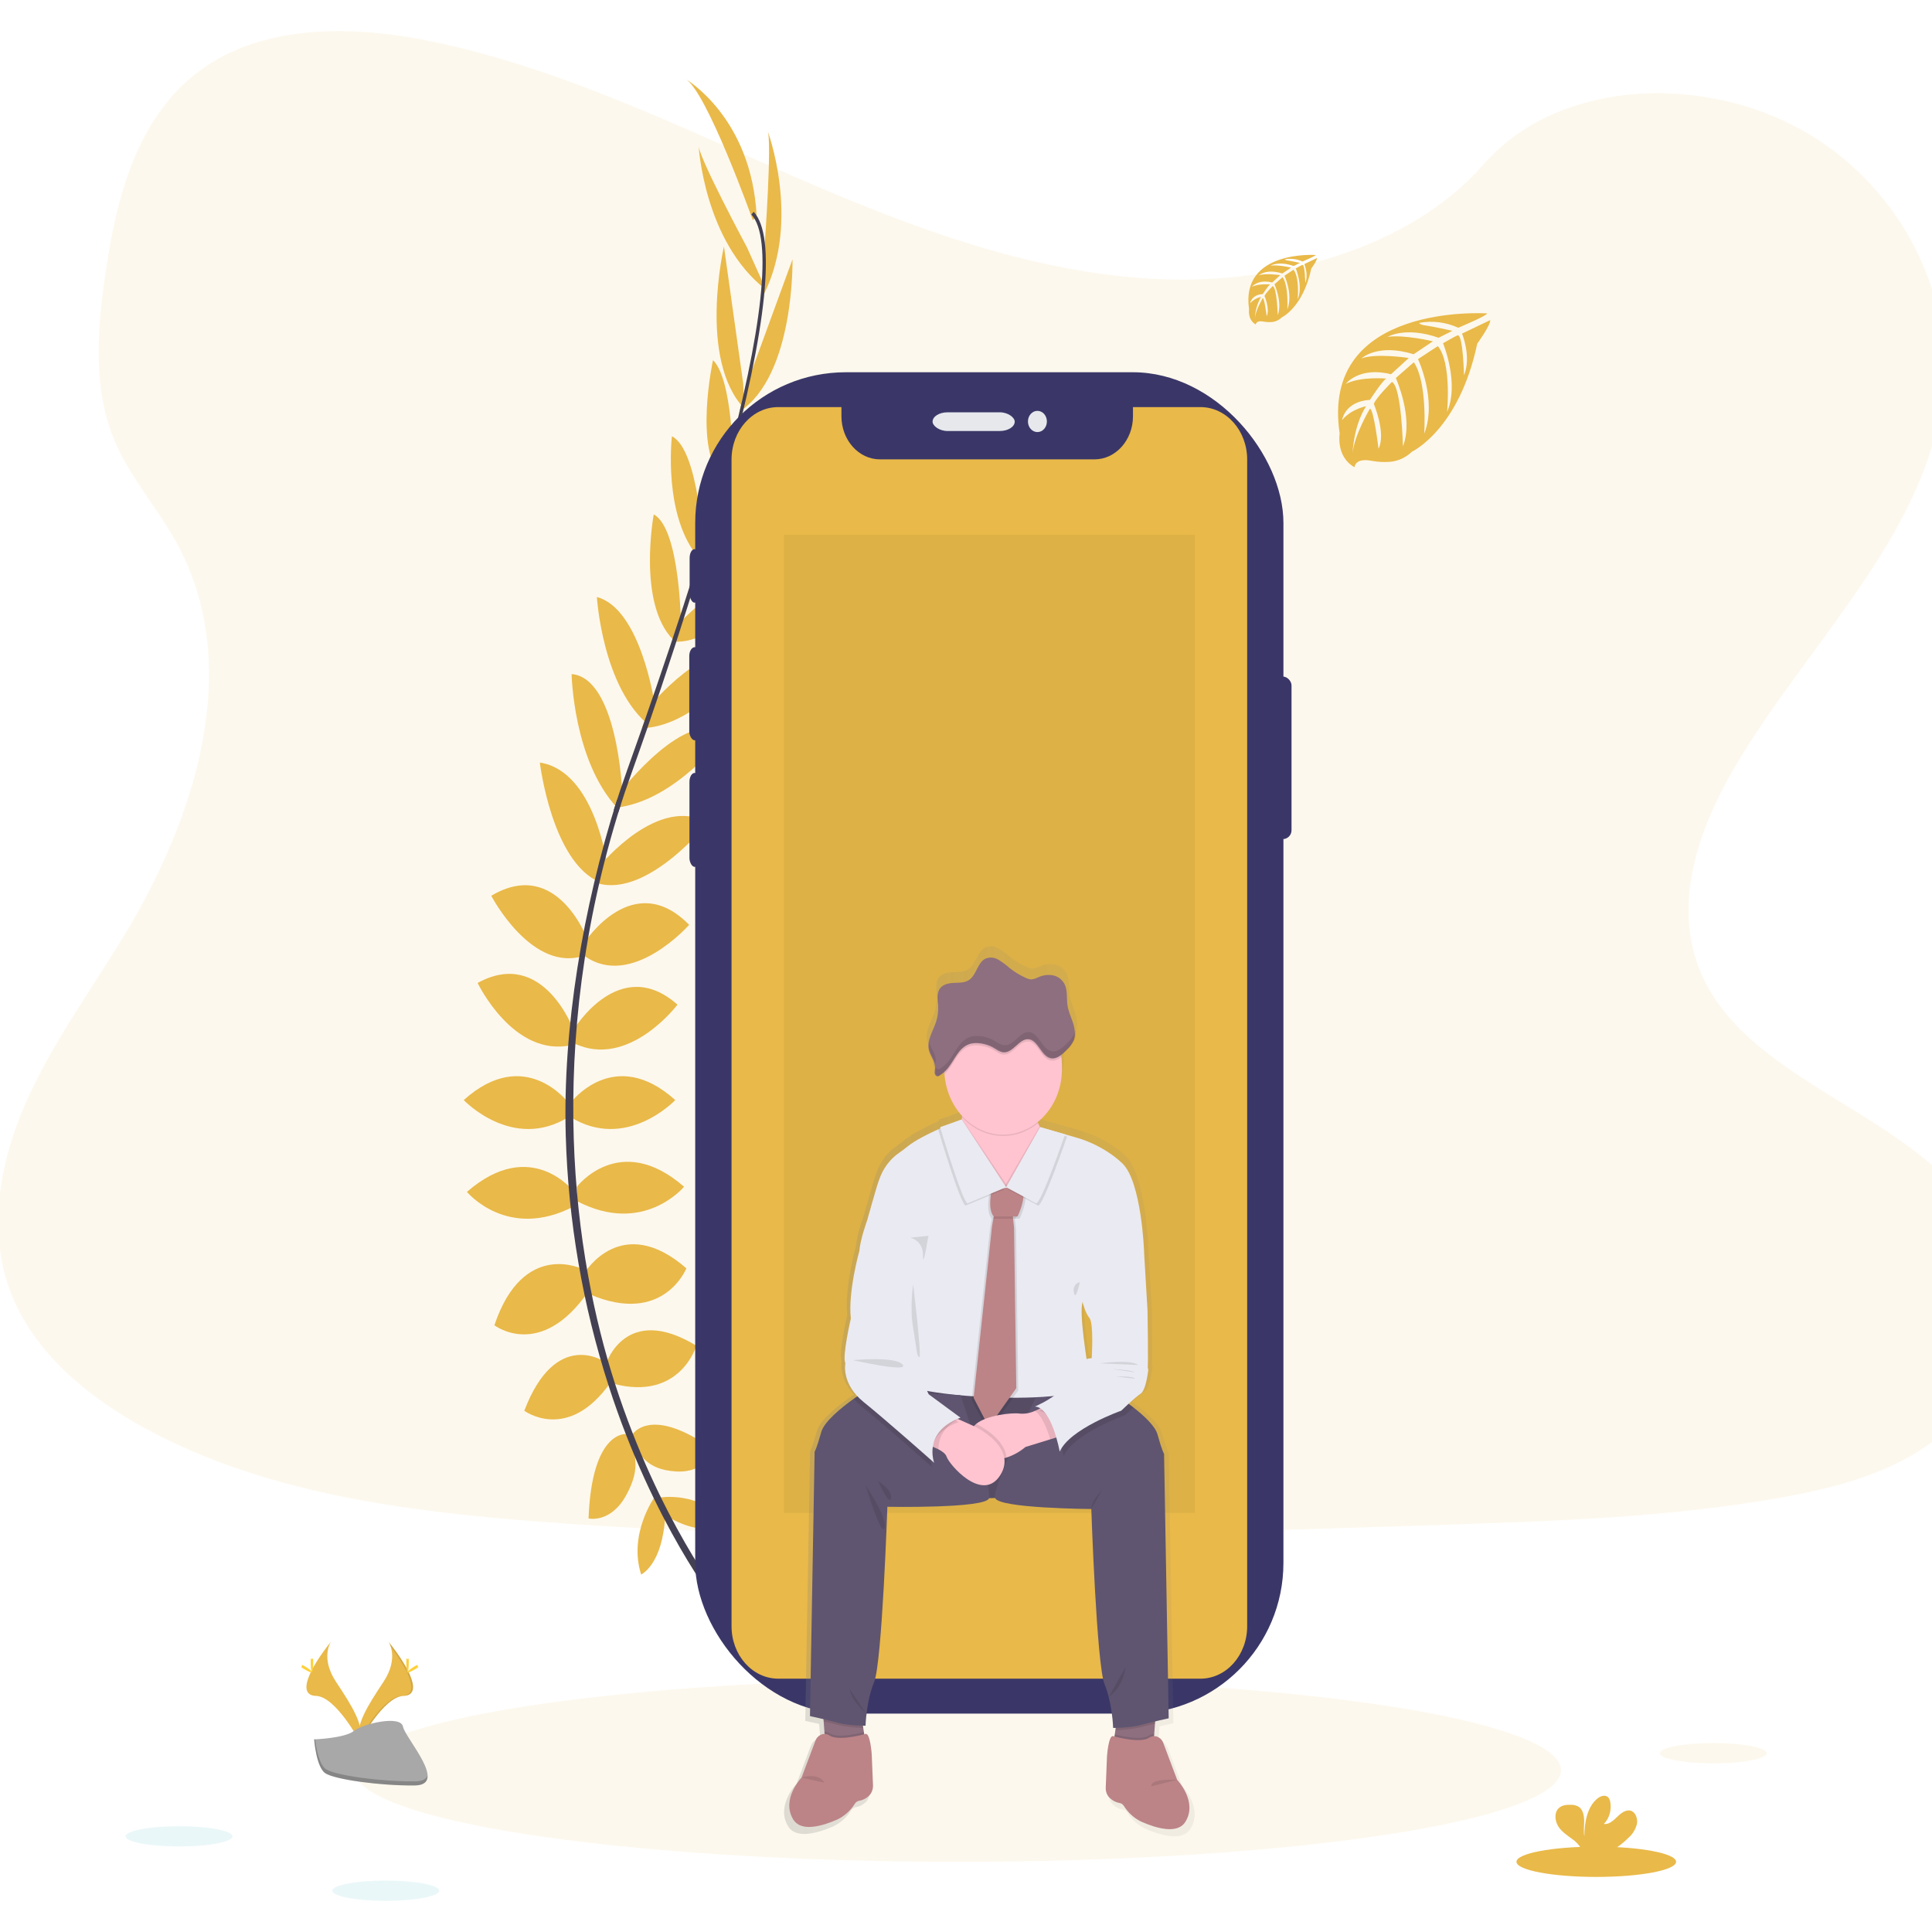 <?xml version="1.0" encoding="utf-8"?>
<svg viewBox="0 0 500 500" xmlns="http://www.w3.org/2000/svg">
  <defs>
    <linearGradient id="f9d7795c-47ab-4264-adf8-fc9a284cd87a" x1="491.14" y1="640.96" x2="698.09" y2="640.96" gradientUnits="userSpaceOnUse" gradientTransform="matrix(0.514, 0, 0, 0.576, -49.356, -9.324)">
      <stop offset="0" stop-color="gray" stop-opacity="0.25"/>
      <stop offset="0.54" stop-color="gray" stop-opacity="0.12"/>
      <stop offset="1" stop-color="gray" stop-opacity="0.1"/>
    </linearGradient>
  </defs>
  <path d="M 300.805 72.266 C 267.565 70.968 235.907 58.931 205.677 45.756 C 175.446 32.583 145.503 17.985 113.059 11.007 C 92.192 6.518 68.324 5.885 51.514 18.435 C 35.331 30.538 30.103 51.37 27.294 70.72 C 25.177 85.278 23.934 100.601 29.728 114.225 C 33.754 123.687 40.894 131.639 45.834 140.704 C 63.024 172.239 50.873 211.126 32.25 241.916 C 23.519 256.363 13.375 270.153 6.632 285.517 C -0.112 300.88 -3.23 318.508 2.671 334.195 C 8.516 349.756 22.45 361.418 37.545 369.631 C 68.202 386.313 104.312 391.086 139.551 393.789 C 217.53 399.775 295.921 397.181 374.106 394.589 C 403.042 393.627 432.102 392.653 460.565 387.633 C 476.374 384.844 492.69 380.425 504.17 369.74 C 518.736 356.179 522.346 333.221 512.582 316.215 C 496.209 287.694 450.951 280.614 439.492 250.007 C 433.195 233.157 439.662 214.393 448.82 198.765 C 468.459 165.247 501.376 135.84 503.107 97.53 C 504.298 71.217 488.474 44.863 464.007 32.411 C 438.362 19.363 402.795 21 383.886 42.606 C 364.394 64.848 330.157 73.407 300.805 72.266 Z" opacity="0.1" style="fill: rgb(233, 185, 73);"/>
  <ellipse cx="247.874" cy="458.135" rx="156.119" ry="23.697" opacity="0.1" style="fill: rgb(233, 185, 73);"/>
  <path d="M 170.588 387.587 C 170.588 387.587 181.373 385.652 187.844 394.204 C 187.844 394.204 183.099 398.399 172.888 392.589 Z" style="fill: rgb(233, 185, 73);"/>
  <path d="M 169.437 387.398 C 169.437 387.398 162.555 396.952 165.929 407.48 C 165.929 407.48 171.538 404.961 172.148 392.134 Z" style="fill: rgb(233, 185, 73);"/>
  <path d="M 163.274 371.775 C 163.274 371.775 167.588 362.9 184.845 375.324 C 184.845 375.324 182.544 381.295 174.922 380.81 C 167.3 380.326 165.262 376.453 163.274 371.775 Z" style="fill: rgb(233, 185, 73);"/>
  <path d="M 162.139 371.134 C 162.139 371.134 153.186 369.982 152.318 392.977 C 152.318 392.977 157.994 394.302 162.026 387.023 C 166.058 379.744 164.388 375.676 162.139 371.134 Z" style="fill: rgb(233, 185, 73);"/>
  <path d="M 156.921 352.798 C 156.921 352.798 161.954 337.14 180.223 348.274 C 180.223 348.274 176.052 362.641 158.79 358.122 Z" style="fill: rgb(233, 185, 73);"/>
  <path d="M 151.312 329.395 C 151.312 329.395 160.803 313.581 177.634 328.241 C 177.634 328.241 171.738 343.087 152.751 335.02 Z" style="fill: rgb(233, 185, 73);"/>
  <path d="M 149.299 307.127 C 149.299 307.127 160.372 292.605 177.033 307.127 C 177.033 307.127 166.53 319.874 149.299 310.838 Z" style="fill: rgb(233, 185, 73);"/>
  <path d="M 147.573 285.506 C 147.573 285.506 158.79 270.333 174.758 284.698 C 174.758 284.698 162.098 298.091 147.573 289.056 Z" style="fill: rgb(233, 185, 73);"/>
  <path d="M 148.579 266.298 C 148.579 266.298 160.392 246.774 175.333 260.005 C 175.333 260.005 162.673 276.793 148.579 270.009 Z" style="fill: rgb(233, 185, 73);"/>
  <path d="M 151.312 243.869 C 151.312 243.869 163.823 224.506 178.353 239.351 C 178.353 239.351 163.535 256.134 151.312 247.42 Z" style="fill: rgb(233, 185, 73);"/>
  <path d="M 155.488 223.821 C 155.488 223.821 170.295 205.629 183.222 212.871 C 183.222 212.871 167.783 232.194 154.841 228.645 Z" style="fill: rgb(233, 185, 73);"/>
  <path d="M 160.66 204.82 C 160.66 204.82 177.777 182.548 187.701 189.969 C 187.701 189.969 175.107 207.258 159.453 209.016 Z" style="fill: rgb(233, 185, 73);"/>
  <path d="M 168.133 182.772 C 168.133 182.772 183.099 164.574 194.028 169.092 C 194.028 169.092 181.229 187.976 166.124 188.46 Z" style="fill: rgb(233, 185, 73);"/>
  <path d="M 174.902 162.153 C 174.902 162.153 191.44 144.726 198.63 147.793 C 198.63 147.793 186.694 167.155 174.182 166.026 Z" style="fill: rgb(233, 185, 73);"/>
  <path d="M 181.516 143.114 C 181.516 143.114 195.754 122.298 203.519 123.912 C 203.519 123.912 194.89 142.467 181.516 145.234 Z" fill="#2caeba" style=""/>
  <path d="M 188.692 117.458 C 188.692 117.458 201.28 101.495 208.075 101.535 C 208.075 101.535 198.142 122.857 188.178 122.662 Z" fill="#2caeba" style=""/>
  <path d="M 192.949 100.348 L 205.101 67.107 C 205.101 67.107 205.713 97.155 191.399 106.515 Z" style="fill: rgb(233, 185, 73);"/>
  <path d="M 197.88 63.691 C 197.88 63.691 199.894 35.936 198.599 33.677 C 198.599 33.677 207.294 56.729 197.798 75.954 Z" style="fill: rgb(233, 185, 73);"/>
  <path d="M 156.453 352.423 C 156.453 352.423 143.844 343.658 135.689 365.102 C 135.689 365.102 146.905 373.457 157.932 357.892 Z" style="fill: rgb(233, 185, 73);"/>
  <path d="M 150.912 328.501 C 150.912 328.501 135.452 320.589 127.948 342.978 C 127.948 342.978 139.895 352.199 152.318 334.16 Z" style="fill: rgb(233, 185, 73);"/>
  <path d="M 148.579 308.459 C 148.579 308.459 137.506 293.936 120.845 308.459 C 120.845 308.459 131.344 321.206 148.579 312.171 Z" style="fill: rgb(233, 185, 73);"/>
  <path d="M 147.198 285.506 C 147.198 285.506 135.976 270.333 120.013 284.698 C 120.013 284.698 132.668 298.091 147.198 289.056 Z" style="fill: rgb(233, 185, 73);"/>
  <path d="M 148.579 266.851 C 148.579 266.851 140.712 244.981 123.609 254.386 C 123.609 254.386 132.853 273.784 147.886 270.482 Z" style="fill: rgb(233, 185, 73);"/>
  <path d="M 152.303 243.76 C 152.303 243.76 144.487 221.51 127.137 231.825 C 127.137 231.825 137.759 252.22 151.533 247.2 Z" style="fill: rgb(233, 185, 73);"/>
  <path d="M 157.152 223.936 C 157.152 223.936 154.07 199.536 139.715 197.352 C 139.715 197.352 142.76 223.077 155.236 228.326 Z" style="fill: rgb(233, 185, 73);"/>
  <path d="M 161.029 204.86 C 161.029 204.86 159.822 175.471 147.933 174.45 C 147.933 174.45 148.333 196.753 159.689 209.027 Z" style="fill: rgb(233, 185, 73);"/>
  <path d="M 169.37 181.931 C 169.37 181.931 165.821 157.497 154.476 154.506 C 154.476 154.506 155.883 178.174 168.245 187.931 Z" style="fill: rgb(233, 185, 73);"/>
  <path d="M 176.247 162.331 C 176.247 162.331 176.124 136.872 169.19 133.132 C 169.19 133.132 164.892 156.183 174.239 165.582 Z" style="fill: rgb(233, 185, 73);"/>
  <path d="M 182.046 142.813 C 182.046 142.813 181.07 116.593 173.895 112.898 C 173.895 112.898 171.435 133.645 180.967 144.524 Z" style="fill: rgb(233, 185, 73);"/>
  <path d="M 189.699 119.531 C 189.699 119.531 189.652 98.209 184.526 93.207 C 184.526 93.207 179.432 116.57 187.023 123.819 Z" style="fill: rgb(233, 185, 73);"/>
  <path d="M 192.344 99.299 L 187.361 63.805 C 187.361 63.805 180.582 92.891 192.58 105.701 Z" style="fill: rgb(233, 185, 73);"/>
  <path d="M 193.32 64.026 C 193.32 64.026 180.515 40.172 180.782 37.516 C 180.782 37.516 182.138 62.526 198.245 74.974 Z" style="fill: rgb(233, 185, 73);"/>
  <path d="M 194.819 56.983 C 194.819 56.983 182.739 23.093 177.275 20.348 C 177.275 20.348 194.531 30.192 195.825 56.015 Z" style="fill: rgb(233, 185, 73);"/>
  <path d="M 188.111 122.846 L 187.284 122.563 C 197.479 85.26 200.027 61.477 194.449 55.518 L 195.045 54.815 C 200.952 61.102 198.558 84.609 188.111 122.846 Z" fill="#444053" style=""/>
  <path d="M 160.038 210.163 L 158.821 209.678 C 159.899 206.262 161.065 202.793 162.288 199.369 C 172.93 169.61 181.99 141.932 187.798 120.678 L 188.861 120.103 C 183.042 141.395 174.147 170.14 163.49 199.933 C 162.273 203.322 161.112 206.781 160.038 210.163 Z" fill="#444053" style=""/>
  <path d="M 185.765 415.507 C 185.6 415.302 169.072 394.427 157.558 358.779 C 150.805 337.916 147.044 315.984 146.413 293.799 C 145.622 266.061 150.809 235.092 159.694 206.965 L 160.66 208.231 C 140.716 271.369 148.641 325.476 159.149 358.065 C 170.552 393.384 186.884 414.038 187.048 414.24 Z" fill="#444053" style=""/>
  <rect x="329.695" y="175.085" width="4.551" height="42.079" rx="2.29" ry="2.29" fill="#3a3768" style=""/>
  <rect x="178.476" y="142.116" width="2.553" height="13.854" rx="2.29" ry="2.29" fill="#3a3768" style=""/>
  <rect x="178.384" y="167.484" width="2.876" height="24.11" rx="2.29" ry="2.29" fill="#3a3768" style=""/>
  <rect x="178.43" y="200.031" width="2.738" height="24.32" rx="2.29" ry="2.29" fill="#3a3768" style=""/>
  <rect x="179.919" y="96.336" width="152.231" height="347.144" rx="38.99" ry="38.99" fill="#3a3768" style=""/>
  <path d="M 310.677 105.355 L 293.214 105.355 L 293.214 107.712 C 293.214 113.883 288.755 118.883 283.256 118.881 L 227.72 118.881 C 222.221 118.883 217.762 113.883 217.762 107.712 L 217.762 105.355 L 201.413 105.355 C 194.737 105.355 189.323 111.429 189.323 118.921 L 189.323 420.873 C 189.323 428.365 194.737 434.439 201.413 434.439 L 310.677 434.439 C 317.354 434.439 322.767 428.365 322.767 420.873 L 322.767 118.945 C 322.778 111.444 317.362 105.355 310.677 105.355 Z" style="fill: rgb(233, 185, 73);"/>
  <rect x="241.351" y="106.704" width="21.258" height="4.84" rx="3.87" ry="3.87" fill="#e6e8ec" style=""/>
  <circle cx="523.21" cy="175.36" r="4.77" fill="#e6e8ec" transform="matrix(0.514, 0, 0, 0.576, -0.446, 8.068)" style=""/>
  <path d="M 384.856 81.112 C 384.856 81.112 341.611 78.183 346.706 112.185 C 346.706 112.185 345.678 118.195 350.547 120.92 C 350.547 120.92 350.624 118.402 354.985 119.262 C 356.537 119.549 358.114 119.635 359.684 119.515 C 361.802 119.358 363.817 118.433 365.426 116.881 L 365.426 116.881 C 365.426 116.881 377.583 111.245 382.308 88.953 C 382.308 88.953 385.806 84.09 385.667 82.839 L 378.369 86.338 C 378.369 86.338 380.865 92.244 378.882 97.155 C 378.882 97.155 378.646 86.551 377.244 86.782 C 376.961 86.827 373.454 88.828 373.454 88.828 C 373.454 88.828 377.742 99.114 374.507 106.595 C 374.507 106.595 375.734 93.917 372.113 89.57 L 366.978 92.936 C 366.978 92.936 371.99 103.562 368.59 112.236 C 368.59 112.236 369.463 98.935 365.894 93.755 L 361.241 97.829 C 361.241 97.829 365.95 108.3 363.079 115.492 C 363.079 115.492 362.704 100.013 360.234 98.844 C 360.234 98.844 356.161 102.878 355.539 104.525 C 355.539 104.525 358.765 112.132 356.762 116.144 C 356.762 116.144 355.535 105.829 354.528 105.77 C 354.528 105.77 350.47 112.605 350.049 117.296 C 350.049 117.296 350.224 110.328 353.547 105.124 C 353.547 105.124 349.623 105.879 347.332 108.732 C 347.332 108.732 347.964 103.903 354.549 103.477 C 354.549 103.477 357.902 98.289 358.795 97.98 C 358.795 97.98 352.252 97.363 348.282 99.339 C 348.282 99.339 351.775 94.782 359.997 96.855 L 364.594 92.643 C 364.594 92.643 355.976 91.323 352.319 92.781 C 352.319 92.781 356.526 88.748 365.832 91.686 L 370.835 88.333 C 370.835 88.333 363.485 86.556 359.109 87.179 C 359.109 87.179 363.731 84.385 372.303 87.415 L 375.898 85.612 C 375.898 85.612 370.516 84.425 368.939 84.235 C 367.362 84.044 367.28 83.56 367.28 83.56 C 370.69 82.923 374.191 83.36 377.393 84.823 C 377.393 84.823 384.985 81.647 384.856 81.112 Z" style="fill: rgb(233, 185, 73);"/>
  <path d="M 340.497 65.99 C 340.497 65.99 320.979 64.67 323.26 80.034 C 323.26 80.034 322.803 82.748 324.995 83.981 C 324.995 83.981 325.031 82.828 327.004 83.225 C 327.704 83.358 328.417 83.398 329.126 83.342 C 330.083 83.271 330.994 82.848 331.719 82.142 L 331.719 82.142 C 331.719 82.142 337.214 79.596 339.351 69.523 C 339.351 69.523 340.927 67.328 340.866 66.761 L 337.569 68.341 C 337.569 68.341 338.693 71.01 337.81 73.229 C 337.81 73.229 337.703 68.44 337.071 68.549 C 336.942 68.549 335.355 69.475 335.355 69.475 C 335.355 69.475 337.296 74.126 335.833 77.504 C 335.833 77.504 336.387 71.776 334.749 69.81 L 332.427 71.356 C 332.427 71.356 334.693 76.156 333.157 80.074 C 333.157 80.074 333.552 74.062 331.94 71.723 L 329.839 73.567 C 329.839 73.567 331.965 78.298 330.671 81.549 C 330.671 81.549 330.497 74.554 329.382 74.022 C 329.382 74.022 327.543 75.844 327.261 76.592 C 327.261 76.592 328.719 80.051 327.815 81.844 C 327.815 81.844 327.261 77.18 326.788 77.158 C 326.788 77.158 324.954 80.247 324.765 82.344 C 324.856 80.388 325.402 78.495 326.347 76.847 C 325.289 77.071 324.312 77.639 323.538 78.478 C 323.538 78.478 323.825 76.294 326.798 76.105 C 326.798 76.105 328.34 73.758 328.719 73.615 C 328.719 73.615 325.761 73.338 323.968 74.23 C 323.968 74.23 325.546 72.173 329.259 73.107 L 331.313 71.205 C 331.313 71.205 327.415 70.629 325.766 71.268 C 325.766 71.268 327.666 69.448 331.873 70.773 L 334.133 69.257 C 334.133 69.257 330.81 68.456 328.832 68.744 C 328.832 68.744 330.923 67.482 334.796 68.847 L 336.413 68.036 C 336.413 68.036 333.979 67.5 333.265 67.413 C 332.55 67.328 332.515 67.107 332.515 67.107 C 334.057 66.82 335.639 67.02 337.086 67.684 C 337.086 67.684 340.558 66.232 340.497 65.99 Z" style="fill: rgb(233, 185, 73);"/>
  <rect x="202.893" y="138.41" width="106.289" height="253.125" opacity="0.1" style="fill: rgb(119, 107, 43);"/>
  <path d="M 305.926 462.199 C 305.926 462.199 303.419 455.652 302.3 452.632 C 301.668 450.903 300.6 450.615 299.783 450.655 L 299.83 450.078 L 300.03 447.353 L 300.071 446.776 C 302.007 446.321 303.666 445.965 303.666 445.965 L 302.459 376.051 C 302.459 376.051 301.946 375.312 300.703 370.863 C 300.086 368.646 297.108 365.919 294.324 363.746 C 293.887 363.407 293.461 363.083 293.039 362.772 C 294.053 361.82 295.118 360.939 296.23 360.133 C 297.811 359.101 298.334 353.218 298.334 353.218 L 298.073 353.795 C 298.334 353.218 298.073 338.194 298.073 338.194 L 297.149 322.6 C 297.149 322.6 296.491 304.062 291.355 299.203 C 286.219 294.345 279.732 292.645 279.732 292.645 L 276.137 291.608 L 276.137 291.608 L 269.512 289.7 C 269.326 289.36 269.147 289.005 268.998 288.628 C 268.932 288.486 268.87 288.335 268.808 288.186 C 272.916 284.922 275.357 279.627 275.357 273.981 C 275.357 273.045 275.291 272.113 275.156 271.19 C 275.156 271.018 275.099 270.839 275.068 270.666 C 275.613 270.248 276.128 269.783 276.61 269.277 C 277.394 268.577 278.035 267.694 278.489 266.689 L 278.489 266.689 C 278.56 266.494 278.619 266.29 278.664 266.085 C 278.664 266.028 278.664 265.97 278.694 265.906 C 278.726 265.843 278.741 265.601 278.756 265.446 C 278.756 265.388 278.756 265.329 278.756 265.273 C 278.756 265.106 278.756 264.933 278.756 264.765 C 278.756 264.725 278.756 264.685 278.756 264.638 C 278.756 264.448 278.73 264.259 278.705 264.063 C 278.707 264.05 278.707 264.039 278.705 264.028 L 278.705 264.028 C 278.611 263.358 278.456 262.703 278.243 262.068 C 277.729 260.582 277.061 259.186 276.82 257.603 C 276.522 255.73 276.866 253.684 276.07 252 C 275.401 250.713 274.254 249.827 272.943 249.586 C 271.639 249.361 270.305 249.532 269.08 250.082 C 268.482 250.4 267.835 250.597 267.175 250.659 C 266.695 250.628 266.223 250.498 265.783 250.278 C 264.258 249.606 262.809 248.735 261.469 247.679 C 260.504 246.823 259.472 246.068 258.387 245.42 C 257.283 244.772 255.98 244.714 254.833 245.258 C 252.933 246.343 252.573 249.361 250.806 250.693 C 249.589 251.614 248.003 251.523 246.533 251.58 C 245.064 251.638 243.401 252.047 242.676 253.476 C 242.162 254.468 242.286 255.648 242.383 256.807 L 242.415 257.199 C 242.415 257.337 242.415 257.481 242.445 257.619 C 242.526 259.101 242.328 260.586 241.864 261.977 C 241.156 264.086 239.81 266.165 239.856 268.315 L 239.856 268.315 C 239.86 268.657 239.901 268.997 239.974 269.328 C 240.015 269.496 240.063 269.66 240.118 269.82 L 240.118 269.82 C 240.401 270.532 240.718 271.227 241.069 271.899 L 241.114 271.991 C 241.15 272.071 241.186 272.153 241.217 272.233 C 241.248 272.315 241.31 272.454 241.346 272.563 C 241.382 272.672 241.387 272.672 241.403 272.723 C 241.418 272.776 241.47 272.936 241.495 273.047 C 241.58 273.371 241.617 273.71 241.603 274.05 C 241.542 274.485 241.51 274.927 241.505 275.37 C 241.509 275.825 241.795 276.216 242.193 276.307 C 242.405 276.302 242.611 276.231 242.789 276.101 C 243.25 275.806 243.688 275.468 244.099 275.093 C 244.099 275.277 244.099 275.461 244.13 275.668 C 244.488 279.793 246.142 283.641 248.798 286.52 C 248.798 286.699 248.798 286.882 248.762 287.095 C 248.726 287.308 248.736 287.51 248.726 287.723 L 248.726 287.723 L 242.974 289.753 C 242.974 289.753 243.004 289.868 243.066 290.064 L 242.46 290.334 L 242.46 290.334 C 239.477 291.69 236.154 293.371 234.294 294.899 C 233.473 295.567 232.723 296.115 232.05 296.57 C 229.607 298.248 227.735 300.792 226.729 303.803 L 226.652 304.021 C 226.138 305.341 223.622 314.318 223.622 314.318 C 223.622 314.318 221.778 319.322 221.511 322.56 C 221.511 322.56 218.48 333.296 219.271 340.362 C 219.271 340.362 216.899 350.515 217.823 352.129 C 217.823 352.129 216.878 356.498 221.028 360.894 C 220.725 361.101 220.396 361.327 220.052 361.575 C 216.837 363.844 212.199 367.527 211.408 370.368 C 210.181 374.787 209.652 375.556 209.652 375.556 L 208.409 445.359 C 208.409 445.359 210.068 445.717 212.004 446.167 L 212.045 446.742 L 212.246 449.461 L 212.292 450.038 C 211.475 449.998 210.407 450.315 209.775 452.02 C 208.651 455.035 206.18 461.577 206.18 461.577 C 206.18 461.577 200.648 467.338 204.002 472.687 C 204.15 472.931 204.323 473.155 204.516 473.355 C 206.924 475.809 212.061 474.236 215.712 472.634 C 217.569 471.746 219.168 470.297 220.334 468.451 C 220.632 468.013 221.079 467.736 221.567 467.683 C 222.404 467.532 223.195 467.146 223.863 466.56 C 224.681 465.89 225.152 464.813 225.126 463.679 C 225.124 463.65 225.124 463.621 225.126 463.593 L 224.803 455.393 C 224.803 455.393 224.408 449.665 223.149 450.033 L 222.826 450.12 L 222.739 449.543 L 222.739 449.543 L 222.569 448.431 L 222.482 447.854 L 223.18 447.854 C 223.18 447.854 223.355 441.378 225.466 436.283 C 227.577 431.188 228.963 390.037 228.963 390.037 C 228.963 390.037 255.09 390.516 255.963 387.765 L 255.963 387.765 C 256.477 387.765 257.036 387.765 257.57 387.725 C 258.449 390.474 283.106 390.607 283.106 390.607 C 283.106 390.607 284.509 431.805 286.615 436.906 C 287.059 437.998 287.428 439.126 287.719 440.282 L 287.719 440.282 C 288.381 442.954 288.78 445.701 288.906 448.471 L 289.604 448.471 L 289.511 449.048 L 289.342 450.153 L 289.254 450.73 L 288.921 450.644 C 287.673 450.28 287.277 456.009 287.277 456.009 L 286.943 464.261 C 286.89 465.392 287.35 466.477 288.165 467.143 C 288.845 467.742 289.649 468.137 290.503 468.295 C 290.991 468.34 291.44 468.615 291.735 469.056 C 292.903 470.901 294.502 472.349 296.358 473.24 C 300.302 474.968 305.972 476.657 308.078 473.297 C 311.457 467.938 305.926 462.199 305.926 462.199 Z M 239.518 359.425 L 239.518 359.425 L 239.58 359.425 Z M 280.785 335.866 C 280.785 335.866 281.448 338.662 282.629 340.131 C 283.811 341.6 283.224 350.73 283.224 350.73 C 282.76 350.761 282.299 350.844 281.848 350.975 C 280.939 344.909 280.102 338.172 280.785 335.866 Z" fill="url(#f9d7795c-47ab-4264-adf8-fc9a284cd87a)" style=""/>
  <polygon points="223.975 450.897 213.647 452.05 213.36 448.171 213.16 445.502 212.877 441.602 222.636 442.179 223.411 447.186 223.575 448.275 223.581 448.275 223.975 450.897" fill="#8e6f7f" style=""/>
  <polygon points="299.193 442.184 298.91 446.079 298.715 448.748 298.422 452.627 288.088 451.473 288.5 448.852 288.659 447.769 289.434 442.759 299.193 442.184" fill="#8e6f7f" style=""/>
  <path d="M 288.248 386.06 L 257.535 387.68 C 256.138 387.756 254.741 387.756 253.344 387.68 L 224.001 386.065 L 224.001 359.984 L 288.248 359.984 Z" fill="#5f5570" style=""/>
  <path d="M 288.248 386.06 L 257.535 387.68 C 256.138 387.756 254.741 387.756 253.344 387.68 L 224.001 386.065 L 224.001 359.984 L 288.248 359.984 Z" opacity="0.1" style=""/>
  <path d="M 248.916 289.713 C 248.916 289.713 238.686 293.568 234.834 296.737 C 234.033 297.394 233.293 297.937 232.646 298.379 C 230.266 300.026 228.446 302.516 227.474 305.456 C 227.448 305.538 227.423 305.607 227.397 305.669 C 226.883 306.967 224.444 315.755 224.444 315.755 C 224.444 315.755 222.646 320.653 222.389 323.822 C 222.132 326.992 237.026 335.493 237.026 335.493 C 237.026 335.493 229.836 353.069 233.047 357.535 C 236.256 362 283.123 364.161 282.095 357.535 C 281.068 350.906 279.27 339.958 280.169 336.933 L 296.091 323.965 C 296.091 323.965 295.448 305.814 290.441 301.06 C 285.433 296.306 279.142 294.576 279.142 294.576 L 269.172 291.695 C 269.172 291.695 265.66 301.491 261.808 302.787 C 257.955 304.085 249.517 298.097 248.916 289.713 Z" fill="#eaeaf2" style=""/>
  <path d="M 263.287 306.211 C 263.287 306.211 258.941 310.279 256.662 306.211 C 256.662 306.211 254.607 313.092 256.662 315.398 L 256.585 315.864 L 256.219 317.915 L 251.463 362.29 L 255.377 369.867 L 262.501 359.84 L 261.926 318.348 L 261.669 315.967 L 261.607 315.392 L 262.825 315.392 C 262.825 315.392 266.055 309.127 263.287 306.211 Z" opacity="0.1" style=""/>
  <path d="M 264.314 306.211 C 264.314 306.211 259.969 310.279 257.688 306.211 C 257.688 306.211 255.635 313.092 257.688 315.398 L 257.612 315.864 L 257.247 317.915 L 252.491 362.29 L 256.405 369.867 L 263.528 359.84 L 262.953 318.348 L 262.696 315.967 L 262.635 315.392 L 263.852 315.392 C 263.852 315.392 267.083 309.127 264.314 306.211 Z" opacity="0.1" style=""/>
  <polygon points="263.015 359.268 255.891 369.279 251.967 361.742 256.728 317.345 257.092 315.292 257.175 314.821 257.817 312.953 262.121 314.821 262.183 315.398 262.44 317.777 263.015 359.268" fill="#bc8487" style=""/>
  <path d="M 223.411 447.181 C 221.194 447.164 218.985 446.911 216.811 446.425 C 215.738 446.127 214.393 445.792 213.165 445.497 L 212.877 441.596 L 222.636 442.173 Z" opacity="0.1" style=""/>
  <path d="M 255.968 387.731 C 255.116 390.423 229.651 389.95 229.651 389.95 C 229.651 389.95 228.286 430.289 226.231 435.286 C 224.176 440.282 224.001 446.616 224.001 446.616 C 224.001 446.616 219.554 446.616 216.811 445.848 C 214.069 445.084 209.621 444.121 209.621 444.121 L 210.823 375.688 C 210.823 375.688 211.336 374.966 212.533 370.639 C 213.303 367.856 217.823 364.248 220.951 361.995 C 222.698 360.761 224.001 359.955 224.001 359.955 L 239.194 360.646 L 248.572 361.072 C 248.572 361.072 256.826 385.041 255.968 387.731 Z" fill="#5f5570" style=""/>
  <path d="M 223.981 450.892 L 213.647 452.044 L 213.355 448.165 C 213.742 448.178 214.123 448.273 214.479 448.442 C 216.364 449.964 221.753 448.753 223.576 448.269 L 223.576 448.269 Z" opacity="0.1" style=""/>
  <path d="M 225.933 462.101 C 225.958 463.211 225.495 464.263 224.695 464.918 C 224.045 465.49 223.277 465.869 222.461 466.018 C 221.985 466.065 221.55 466.336 221.264 466.768 C 220.123 468.575 218.558 469.991 216.745 470.865 C 213.185 472.432 208.178 473.97 205.831 471.568 C 205.637 471.375 205.464 471.156 205.317 470.918 C 202.045 465.661 207.438 460.037 207.438 460.037 C 207.438 460.037 209.872 453.63 210.966 450.679 C 211.467 449.055 213.113 448.282 214.495 449.019 C 216.549 450.679 222.779 449.088 223.996 448.737 C 225.214 448.384 225.604 453.986 225.604 453.986 L 225.933 462.013 C 225.93 462.043 225.93 462.072 225.933 462.101 Z" fill="#bc8487" style=""/>
  <path d="M 299.198 442.179 L 298.91 446.074 C 297.682 446.367 296.342 446.702 295.259 447.002 C 293.086 447.488 290.879 447.743 288.664 447.763 L 289.44 442.754 Z" opacity="0.1" style=""/>
  <path d="M 302.459 444.696 C 302.459 444.696 298.011 445.659 295.268 446.425 C 292.526 447.191 288.078 447.191 288.078 447.191 C 288.078 447.191 287.909 440.854 285.855 435.863 C 283.8 430.872 282.429 390.527 282.429 390.527 C 282.429 390.527 258.403 390.37 257.545 387.68 C 256.687 384.988 268.017 361.747 268.017 361.747 L 274.925 361.343 L 288.078 360.561 C 288.078 360.561 290.646 362.128 293.338 364.243 C 296.029 366.358 298.951 369.043 299.552 371.216 C 300.749 375.543 301.262 376.264 301.262 376.264 Z" fill="#5f5570" style=""/>
  <path d="M 298.715 448.742 L 298.427 452.619 L 288.088 451.467 L 288.5 448.846 C 290.323 449.336 295.69 450.539 297.59 449.019 C 297.946 448.848 298.328 448.755 298.715 448.742 Z" opacity="0.1" style=""/>
  <path d="M 297.59 449.594 C 298.973 448.853 300.623 449.629 301.124 451.254 C 302.212 454.205 304.653 460.619 304.653 460.619 C 304.653 460.619 310.045 466.238 306.773 471.493 C 304.719 474.789 299.193 473.137 295.351 471.442 C 293.535 470.572 291.971 469.154 290.831 467.345 C 290.544 466.913 290.107 466.64 289.63 466.595 C 288.795 466.431 288.01 466.036 287.349 465.443 C 286.559 464.786 286.114 463.732 286.163 462.63 L 286.486 454.561 C 286.486 454.561 286.871 448.955 288.088 449.307 C 289.306 449.658 295.536 451.254 297.59 449.594 Z" fill="#bc8487" style=""/>
  <path d="M 271.042 294.576 L 260.672 306.908 L 260.385 307.254 L 260.01 307.007 C 257.842 305.565 247.001 298.224 247.93 296.016 C 248.444 294.76 248.747 292.145 248.906 289.891 C 248.906 289.62 248.937 289.354 248.958 289.096 C 249.061 287.316 249.086 285.932 249.086 285.932 C 249.086 285.932 268.603 282.186 267.833 285.932 C 267.519 287.449 267.987 289.154 268.649 290.647 C 268.844 291.078 269.059 291.488 269.27 291.873 C 269.789 292.831 270.382 293.736 271.042 294.576 Z" fill="#ffc4d0" style=""/>
  <path d="M 268.649 290.647 C 262.635 295.618 254.293 294.962 248.958 289.096 C 249.061 287.316 249.086 285.932 249.086 285.932 C 249.086 285.932 268.603 282.186 267.833 285.932 C 267.534 287.459 267.987 289.154 268.649 290.647 Z" opacity="0.1" style=""/>
  <path d="M 274.848 276.302 C 275.015 289.463 262.423 297.893 252.18 291.475 C 247.743 288.694 244.833 283.612 244.423 277.927 C 244.382 277.39 244.361 276.848 244.361 276.302 C 244.145 263.143 256.707 254.656 266.973 261.026 C 271.911 264.092 274.936 269.971 274.833 276.302 Z" fill="#ffc4d0" style=""/>
  <path d="M 274.658 273.571 C 273.856 274.303 272.814 274.62 271.792 274.441 C 269.44 273.864 268.633 269.831 266.23 269.554 C 263.826 269.277 262.229 273.012 259.794 272.936 C 258.767 272.909 257.842 272.153 256.897 271.629 C 255.244 270.712 252.522 270.153 250.735 270.845 C 248.048 271.877 247.14 274.665 245.424 276.884 C 245.131 277.263 244.81 277.61 244.463 277.927 C 244.423 277.39 244.402 276.848 244.402 276.302 C 244.295 263.142 256.927 254.785 267.139 261.263 C 271.211 263.846 274 268.382 274.704 273.571 Z" opacity="0.1" style=""/>
  <path d="M 256.897 271.058 C 257.842 271.576 258.746 272.337 259.794 272.366 C 262.224 272.435 263.811 268.684 266.224 268.977 C 268.639 269.272 269.434 273.271 271.797 273.864 C 273.384 274.268 274.878 272.936 276.065 271.698 C 276.832 271.014 277.458 270.149 277.899 269.168 C 278.412 267.739 278.146 266.09 277.668 264.638 C 277.19 263.187 276.517 261.793 276.281 260.264 C 275.993 258.433 276.327 256.427 275.551 254.778 C 274.902 253.518 273.782 252.65 272.501 252.417 C 271.23 252.195 269.931 252.36 268.736 252.894 C 268.155 253.21 267.526 253.405 266.882 253.471 C 266.412 253.438 265.951 253.311 265.521 253.096 C 264.035 252.439 262.626 251.585 261.32 250.555 C 260.384 249.716 259.381 248.975 258.326 248.341 C 257.251 247.708 255.98 247.652 254.864 248.185 C 253.015 249.246 252.661 252.22 250.94 253.505 C 249.754 254.405 248.208 254.312 246.779 254.375 C 245.352 254.437 243.698 254.825 243.02 256.225 C 242.415 257.43 242.717 258.91 242.794 260.287 C 242.871 261.738 242.677 263.191 242.224 264.552 C 241.429 266.938 239.81 269.288 240.386 271.757 C 240.761 273.375 242.054 274.718 241.977 276.365 C 241.917 276.791 241.884 277.221 241.88 277.65 C 241.884 278.098 242.164 278.48 242.553 278.573 C 242.759 278.57 242.959 278.499 243.128 278.366 C 243.982 277.831 244.748 277.135 245.393 276.307 C 247.129 274.083 248.028 271.3 250.714 270.269 C 252.527 269.594 255.244 270.137 256.897 271.058 Z" style="" fill="#8e6f7f"/>
  <path d="M 274.57 371.653 L 271.797 372.499 L 265.393 374.478 C 263.911 375.716 262.242 376.646 260.467 377.226 C 256.548 378.339 254.017 375.918 251.911 372.172 C 251.063 370.674 251.489 369.474 252.599 368.537 C 255.27 366.271 261.874 365.533 263.898 365.834 C 265.227 365.956 266.563 365.721 267.797 365.153 C 268.672 364.796 269.516 364.347 270.318 363.815 Z" fill="#ffc4d0" style=""/>
  <path d="M 274.57 371.653 L 271.797 372.499 C 271.001 369.809 269.692 366.433 267.817 365.135 C 268.693 364.778 269.537 364.33 270.338 363.799 Z" opacity="0.1" style=""/>
  <path d="M 293.327 364.243 C 292.177 365.286 291.201 366.236 291.201 366.236 C 291.201 366.236 277.847 370.934 275.28 376.841 C 275.28 376.841 273.225 365.315 268.86 365.169 C 268.86 365.169 273.559 363.102 274.914 361.332 L 288.078 360.561 C 288.078 360.561 290.646 362.128 293.327 364.243 Z" opacity="0.1" style=""/>
  <path d="M 293.127 319.067 L 296.08 323.965 L 296.979 339.237 C 296.979 339.237 297.236 353.933 296.979 354.508 L 297.236 353.933 C 297.236 353.933 296.722 359.696 295.182 360.704 C 293.641 361.713 290.174 365.084 290.174 365.084 C 290.174 365.084 276.82 369.78 274.252 375.688 C 274.252 375.688 272.197 364.161 267.833 364.017 C 267.833 364.017 274.381 361.136 274.252 359.263 C 274.252 359.263 279.26 354.221 279.645 352.925 C 280.03 351.627 282.531 351.483 282.531 351.483 C 282.531 351.483 283.112 342.552 281.956 341.112 C 280.8 339.67 280.158 336.933 280.158 336.933 Z" fill="#eaeaf2" style=""/>
  <path d="M 260.467 377.208 C 256.548 378.32 254.017 375.901 251.911 372.154 C 251.063 370.657 251.489 369.458 252.599 368.519 L 253 368.697 C 253 368.697 260.061 372.132 260.467 377.208 Z" opacity="0.1" style=""/>
  <path d="M 258.844 381.813 C 254.222 389.016 245.619 379.001 244.977 376.984 C 244.746 376.253 243.867 375.601 242.856 375.077 C 241.572 374.447 240.24 373.952 238.875 373.595 L 246.518 366.611 L 247.982 367.268 L 252.486 369.29 C 252.486 369.29 263.466 374.609 258.844 381.813 Z" fill="#ffc4d0" style=""/>
  <path d="M 247.982 367.268 C 243.77 369.516 242.871 372.749 242.845 375.077 C 241.562 374.447 240.229 373.952 238.865 373.595 L 246.507 366.611 Z" opacity="0.1" style=""/>
  <path d="M 241.253 379.72 C 241.253 379.72 228.927 368.772 223.021 364.017 C 222.281 363.427 221.594 362.759 220.967 362.024 C 222.713 360.79 224.017 359.984 224.017 359.984 L 239.209 360.675 C 239.615 361.465 239.856 362 239.856 362 L 248.074 368.051 C 238.172 371.653 241.253 379.72 241.253 379.72 Z" opacity="0.1" style=""/>
  <path d="M 224.819 322.238 L 222.379 323.822 C 222.379 323.822 219.425 334.339 220.196 341.254 C 220.196 341.254 217.885 351.196 218.784 352.781 C 218.784 352.781 217.628 358.111 223.534 362.865 C 229.441 367.619 241.767 378.568 241.767 378.568 C 241.767 378.568 238.686 370.501 248.572 366.899 L 240.355 360.848 C 240.355 360.848 237.597 354.705 234.962 353.356 C 234.962 353.356 232.908 351.052 234.191 349.467 C 235.475 347.881 236.503 346.154 236.503 344.568 C 236.503 342.983 237.017 335.493 237.017 335.493 L 238.557 327.424 Z" fill="#eaeaf2" style=""/>
  <path d="M 262.183 315.392 L 257.175 315.392 C 257.144 315.36 257.117 315.325 257.092 315.289 L 257.175 314.815 L 257.817 312.948 L 262.121 314.815 Z" opacity="0.1" style=""/>
  <path d="M 263.8 305.634 C 263.8 305.634 259.456 309.704 257.175 305.634 C 257.175 305.634 255.12 312.516 257.175 314.821 L 263.338 314.821 C 263.338 314.821 266.568 308.55 263.8 305.634 Z" fill="#bc8487" style=""/>
  <path d="M 269.676 292.27 L 276.147 294.143 C 276.147 294.143 270.015 312.009 268.664 312.009 L 260.899 307.831 Z" opacity="0.1" style=""/>
  <path d="M 271.042 294.576 L 260.672 306.908 L 260.385 307.254 L 260.01 307.007 L 269.075 291.493 L 269.296 291.903 C 269.808 292.849 270.392 293.743 271.042 294.576 Z" opacity="0.1" style=""/>
  <path d="M 269.162 291.695 L 275.634 293.568 C 275.634 293.568 269.501 311.432 268.15 311.432 L 260.385 307.254 Z" fill="#eaeaf2" style=""/>
  <path d="M 248.403 290.288 L 242.794 292.27 C 242.794 292.27 248.316 311 249.857 312.009 L 259.871 307.831 Z" opacity="0.1" style=""/>
  <path d="M 260.672 306.908 L 260.385 307.254 C 260.385 307.254 246.903 298.466 247.93 296.016 C 248.444 294.76 248.747 292.145 248.906 289.891 L 248.906 289.54 Z" opacity="0.1" style=""/>
  <path d="M 248.916 289.713 L 243.308 291.695 C 243.308 291.695 248.829 310.423 250.37 311.432 L 260.385 307.254 Z" fill="#eaeaf2" style=""/>
  <path d="M 235.558 320.307 C 235.558 320.307 238.937 320.98 238.875 324.917 C 238.814 328.853 240.267 319.828 240.267 319.828 Z" opacity="0.1" style=""/>
  <path d="M 236.328 332.409 C 236.328 332.409 235.388 338.361 236.328 343.744 C 237.268 349.126 237.186 350.948 237.915 351.236 C 238.644 351.523 236.328 332.409 236.328 332.409 Z" opacity="0.1" style=""/>
  <path d="M 279.47 331.832 C 278.322 331.996 277.584 333.283 277.929 334.524 C 278.361 336.933 279.47 331.832 279.47 331.832 Z" opacity="0.1" style=""/>
  <path d="M 220.751 352.002 C 220.751 352.002 231.757 350.948 233.591 353.154 C 235.424 355.362 220.751 352.002 220.751 352.002 Z" opacity="0.1" style=""/>
  <path d="M 284.606 352.838 C 284.606 352.838 292.654 351.725 294.539 353.263" opacity="0.1" style=""/>
  <path d="M 287.863 354.306 C 287.863 354.306 292.654 354.498 293.769 355.171" opacity="0.1" style=""/>
  <path d="M 288.803 356.238 C 288.803 356.238 293.168 356.048 293.769 356.815" opacity="0.1" style=""/>
  <path d="M 227.238 383.322 C 227.238 383.322 230.977 385.507 230.596 387.736 C 230.217 389.968 227.238 383.322 227.238 383.322 Z" opacity="0.1" style=""/>
  <path d="M 224.001 384.384 C 224.001 384.384 229.708 392.687 228.932 395.425 C 228.157 398.162 224.001 384.384 224.001 384.384 Z" opacity="0.1" style=""/>
  <path d="M 285.167 385.761 C 285.167 385.761 282.341 388.372 282.418 390.527" opacity="0.1" style=""/>
  <path d="M 219.939 437.204 C 219.939 437.204 219.939 439.654 223.981 443.256" opacity="0.1" style=""/>
  <path d="M 291.283 431.441 C 291.283 431.441 290.852 436.536 286.918 439.175" opacity="0.1" style=""/>
  <g opacity="0.1" transform="matrix(0.514, 0, 0, 0.576, -0.446, 8.068)" style="">
    <path d="M568.83,464.81c0-.69-.12-1.4-.18-2.1a20.17,20.17,0,0,0,.14,4.58A18.64,18.64,0,0,0,568.83,464.81Z" transform="translate(-95.23 -30.18)"/>
    <path d="M567.24,492.75c.15-2.9-2.37-5.23-3.1-8a2.7,2.7,0,0,1-.08-.41,7.71,7.71,0,0,0,.08,3.41c.59,2.29,2.37,4.25,2.93,6.47C567.12,493.7,567.22,493.23,567.24,492.75Z" transform="translate(-95.23 -30.18)"/>
    <path d="M637.18,480.26a13.33,13.33,0,0,1-3.57,4.39c-2.33,2.15-5.22,4.46-8.31,3.76-4.59-1-6.17-8-10.85-8.48s-7.79,6-12.52,5.87c-2-.05-3.8-1.36-5.64-2.27-3.22-1.59-8.51-2.56-12-1.36-5.23,1.79-7,6.63-10.36,10.48a16.87,16.87,0,0,1-4.4,3.58,2.12,2.12,0,0,1-1.13.35,1.39,1.39,0,0,1-1.12-.9v.07a15.39,15.39,0,0,0-.19,2.24,1.65,1.65,0,0,0,1.31,1.59,2.12,2.12,0,0,0,1.13-.35,16.87,16.87,0,0,0,4.4-3.58c3.38-3.85,5.13-8.69,10.36-10.48,3.53-1.2,8.82-.23,12,1.36,1.84.91,3.6,2.22,5.64,2.27,4.73.12,7.82-6.39,12.52-5.87s6.26,7.44,10.85,8.48c3.09.7,6-1.61,8.31-3.76a13.33,13.33,0,0,0,3.57-4.39,8.44,8.44,0,0,0,.43-4.54A7.07,7.07,0,0,1,637.18,480.26Z" transform="translate(-95.23 -30.18)"/>
  </g>
  <path d="M 207.443 460.042 C 207.443 460.042 211.639 458.591 213.38 461.345" opacity="0.1" style=""/>
  <path d="M 304.653 460.619 C 304.653 460.619 297.703 460.164 297.976 462.274" opacity="0.1" style=""/>
  <ellipse cx="443.39" cy="453.728" rx="13.831" ry="2.623" opacity="0.1" style="fill: rgb(233, 185, 73);"/>
  <ellipse cx="46.338" cy="475.245" rx="13.831" ry="2.623" fill="#2caeba" opacity="0.1" style=""/>
  <ellipse cx="99.839" cy="489.311" rx="13.831" ry="2.623" fill="#2caeba" opacity="0.1" style=""/>
  <ellipse cx="413.114" cy="481.826" rx="20.652" ry="3.919" style="fill: rgb(233, 185, 73);"/>
  <path d="M 421.655 475.417 C 422.596 474.555 423.282 473.392 423.622 472.081 C 423.879 470.761 423.376 469.2 422.245 468.686 C 420.982 468.146 419.632 469.13 418.61 470.122 C 417.587 471.113 416.411 472.248 415.071 472.035 C 416.474 470.61 417.108 468.464 416.74 466.382 C 416.68 465.958 416.519 465.559 416.272 465.23 C 415.574 464.389 414.3 464.746 413.463 465.414 C 410.792 467.518 410.048 471.591 410.032 475.252 C 409.76 473.93 409.991 472.554 409.981 471.216 C 409.97 469.88 409.647 468.335 408.625 467.627 C 407.994 467.247 407.286 467.059 406.571 467.085 C 405.369 467.034 404.033 467.172 403.212 468.157 C 402.184 469.378 402.462 471.431 403.345 472.767 C 404.228 474.103 405.58 474.962 406.822 475.891 C 407.816 476.555 408.665 477.463 409.303 478.546 C 409.38 478.697 409.442 478.859 409.488 479.025 L 416.992 479.025 C 418.684 478.064 420.252 476.85 421.655 475.417 Z" style="fill: rgb(233, 185, 73);"/>
  <path d="M 100.553 424.872 C 100.553 424.872 103.378 429.015 99.254 435.245 C 95.13 441.476 91.73 446.771 93.09 450.672 C 93.09 450.672 99.315 439.061 104.389 438.899 C 109.465 438.738 106.126 431.858 100.553 424.872 Z" style="fill: rgb(233, 185, 73);"/>
  <path d="M 100.553 424.872 C 100.799 425.274 100.993 425.711 101.128 426.175 C 106.069 432.686 108.704 438.766 103.954 438.917 C 99.531 439.061 94.226 447.936 92.952 450.177 C 92.992 450.35 93.044 450.517 93.101 450.69 C 93.101 450.69 99.326 439.079 104.4 438.917 C 109.474 438.755 106.126 431.858 100.553 424.872 Z" opacity="0.1" style=""/>
  <path d="M 105.797 430.151 C 105.797 431.609 105.654 432.79 105.473 432.79 C 105.293 432.79 105.15 431.609 105.15 430.151 C 105.15 428.693 105.329 429.379 105.509 429.379 C 105.69 429.379 105.797 428.693 105.797 430.151 Z" fill="#ffd037" style=""/>
  <path d="M 107.6 431.891 C 106.46 432.59 105.463 433.01 105.381 432.832 C 105.299 432.652 106.146 431.944 107.286 431.246 C 108.427 430.549 107.98 431.055 108.062 431.246 C 108.144 431.436 108.74 431.194 107.6 431.891 Z" fill="#ffd037" style=""/>
  <path d="M 85.654 424.872 C 85.654 424.872 82.829 429.015 86.953 435.245 C 91.077 441.476 94.477 446.771 93.116 450.672 C 93.116 450.672 86.897 439.061 81.817 438.899 C 76.738 438.738 80.071 431.858 85.654 424.872 Z" style="fill: rgb(233, 185, 73);"/>
  <path d="M 85.654 424.872 C 85.406 425.274 85.211 425.711 85.073 426.175 C 80.133 432.686 77.503 438.766 82.249 438.917 C 86.676 439.061 91.981 447.936 93.255 450.177 C 93.213 450.351 93.162 450.522 93.101 450.69 C 93.101 450.69 86.881 439.079 81.801 438.917 C 76.723 438.755 80.071 431.858 85.654 424.872 Z" opacity="0.1" style="fill: rgb(233, 185, 73);"/>
  <path d="M 80.405 430.151 C 80.405 431.609 80.554 432.79 80.733 432.79 C 80.913 432.79 81.057 431.609 81.057 430.151 C 81.057 428.693 80.877 429.379 80.697 429.379 C 80.518 429.379 80.405 428.693 80.405 430.151 Z" fill="#ffd037" style=""/>
  <path d="M 78.607 431.891 C 79.747 432.59 80.738 433.01 80.826 432.832 C 80.913 432.652 80.056 431.944 78.915 431.246 C 77.775 430.549 78.227 431.055 78.14 431.246 C 78.052 431.436 77.467 431.194 78.607 431.891 Z" fill="#ffd037" style=""/>
  <path d="M 81.304 450.148 C 81.304 450.148 89.193 449.871 91.576 447.976 C 93.958 446.079 103.712 443.804 104.297 446.851 C 104.883 449.9 116.157 462.002 107.25 462.083 C 98.345 462.163 86.552 460.526 84.18 458.908 C 81.807 457.288 81.304 450.148 81.304 450.148 Z" fill="#a8a8a8" style=""/>
  <path d="M 107.405 461.021 C 98.499 461.103 86.707 459.467 84.334 457.847 C 82.531 456.607 81.807 452.177 81.565 450.137 L 81.304 450.137 C 81.304 450.137 81.817 457.272 84.175 458.895 C 86.532 460.521 98.34 462.152 107.245 462.072 C 109.814 462.072 110.702 461.021 110.656 459.502 C 110.296 460.435 109.315 461.005 107.405 461.021 Z" opacity="0.2" style=""/>
</svg>